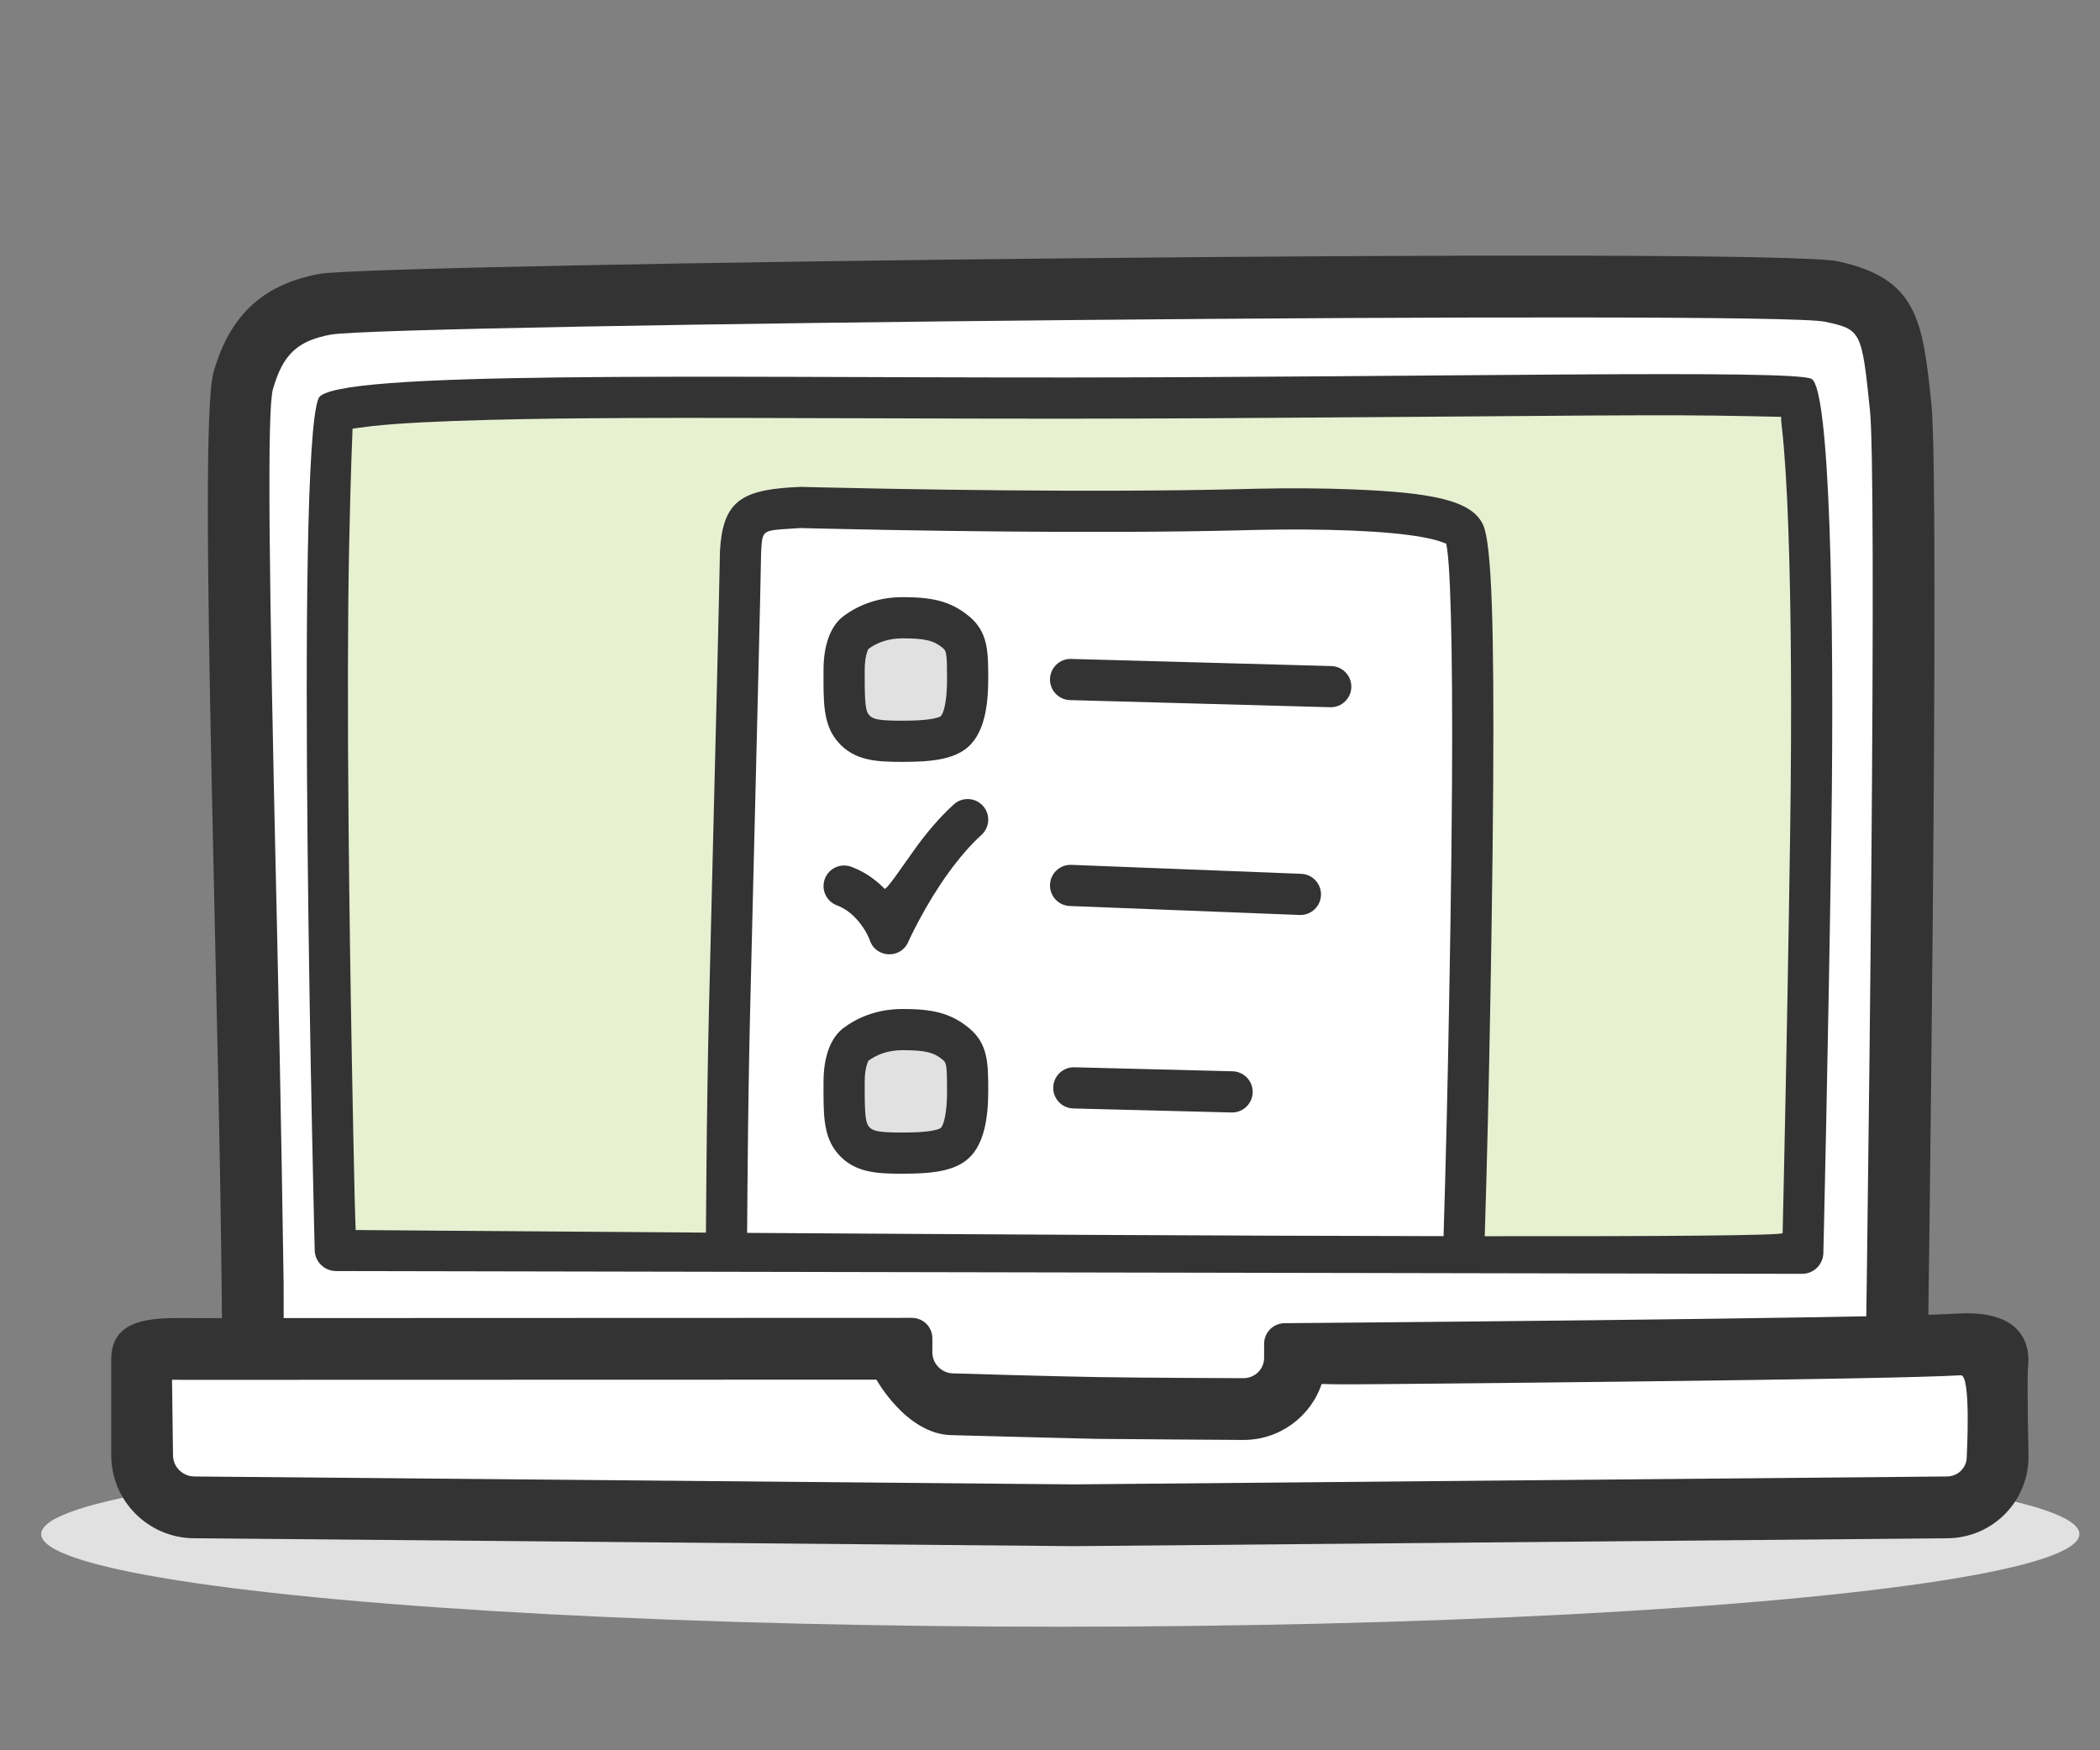 <svg xmlns:xlink="http://www.w3.org/1999/xlink" xmlns="http://www.w3.org/2000/svg" ng-style="$ctrl.style" style="width: 60px; height: 50px;" width="100"  height="85" ><rect width="100%" height="100%" fill="#808080" stroke="none"/><defs><symbol id="fs-img-flowmulti" viewBox="0 0 100 85">
    <g stroke="none" stroke-width="1" fill-rule="evenodd">
        <ellipse fill="#E1E1E1" cx="50.5" cy="74.5" rx="49.5" ry="4.5"></ellipse>
        <path d="M9.787,66.078 C9.787,51.658 8.565,20.913 9.371,18.08 C10.177,15.246 11.83,13.8 14.519,13.3 C17.208,12.8 84.98,11.981 88.274,12.691 C92.135,13.525 92.392,15.554 92.812,19.637 C93.232,23.721 92.629,66.333 92.629,66.333 L9.787,66.078 Z" fill="#333333"></path>
        <path d="M12.787,70.078 L89.629,70.29 C89.631,70.111 89.636,64.77 89.643,64.281 C89.654,63.466 89.667,62.535 89.681,61.505 C89.72,58.559 89.758,55.403 89.795,52.163 C89.833,48.748 89.866,45.435 89.893,42.299 C89.998,29.858 89.985,21.475 89.828,19.944 C89.427,16.051 89.402,16.004 87.641,15.624 C85.063,15.068 17.772,15.747 15.067,16.25 C13.455,16.549 12.739,17.205 12.257,18.901 C11.976,19.887 12.044,27.223 12.441,44.489 C12.45,44.883 12.45,44.883 12.459,45.278 C12.649,53.548 12.776,62.321 12.776,62.321 L12.787,70.078 Z" fill="#FFFFFF"></path>
        <path d="M14.474,19.34 C15.062,17.975 33.122,18.343 50.899,18.332 C68.641,18.321 86.1,17.931 86.989,18.4 C87.881,18.872 88.102,29.798 87.953,40.305 C87.805,50.734 87.563,60.855 87.563,60.855 C87.55,61.412 87.091,61.863 86.532,61.862 L15.318,61.727 C14.762,61.726 14.3,61.279 14.286,60.723 C14.286,60.723 13.3,22.067 14.474,19.34 L14.474,19.34 Z" fill="#333333"></path>
        <path d="M33.288,59.86 C23.503,59.794 16.276,59.735 16.276,59.735 C16.276,59.735 16.241,58.82 16.225,58.116 C16.18,56.104 16.135,53.905 16.092,51.59 C16.019,47.567 15.962,43.629 15.93,39.938 C15.882,34.569 15.888,30.022 15.957,26.561 C16.03,22.931 16.124,20.819 16.124,20.819 C16.124,20.819 16.714,20.73 17.1,20.689 C18.414,20.55 20.325,20.451 22.848,20.388 C26.911,20.287 30.87,20.279 41.408,20.313 C45.54,20.327 47.612,20.332 50.048,20.332 C50.474,20.332 50.474,20.332 50.9,20.332 C55.53,20.329 59.925,20.304 66.678,20.251 C76.518,20.173 77.84,20.164 80.761,20.17 C82.639,20.174 85.52,20.244 85.52,20.244 C85.52,20.244 85.486,20.213 85.55,20.772 C85.682,21.927 85.788,23.586 85.862,25.661 C86.003,29.543 86.031,34.765 85.953,40.276 C85.914,42.988 85.868,45.826 85.814,48.737 C85.759,51.724 85.701,54.627 85.642,57.333 C85.621,58.28 85.602,59.134 85.585,59.882 C85.582,60.005 79.583,60.043 71.116,60.035 C71.227,56.427 71.316,52.739 71.38,49.028 C71.384,48.803 71.404,47.627 71.411,47.263 C71.425,46.444 71.437,45.716 71.448,44.974 C71.487,42.504 71.513,40.241 71.526,38.099 C71.572,30.655 71.464,26.454 71.042,25.502 C70.501,24.283 68.508,23.924 64.756,23.769 C63.216,23.705 61.596,23.702 60.035,23.735 C59.727,23.741 59.022,23.76 59.263,23.754 C57.448,23.799 55.416,23.824 53.204,23.83 C49.716,23.84 45.977,23.804 42.262,23.738 C41.106,23.717 40.038,23.695 39.083,23.673 C38.749,23.665 38.453,23.658 38.198,23.652 C37.941,23.645 37.941,23.645 37.887,23.644 C37.59,23.658 37.59,23.658 37.393,23.671 C34.947,23.827 34.101,24.432 33.97,26.756 L33.969,26.795 C33.95,27.86 33.902,29.954 33.821,33.321 C33.771,35.37 33.55,44.321 33.568,43.611 C33.557,44.048 33.557,44.048 33.546,44.485 C33.503,46.241 33.466,47.778 33.431,49.207 C33.379,51.374 33.34,53.929 33.313,56.791 C33.303,57.805 33.295,58.831 33.288,59.86 L33.288,59.86 Z" fill="#E7F0D0"></path>
        <path d="M8.394,64.012 C11.163,64.012 43.291,64 43.291,64 C43.841,64 44.286,64.44 44.286,64.993 L44.286,65.674 C44.286,66.222 44.73,66.68 45.276,66.696 C45.276,66.696 50.049,66.839 52.284,66.876 C54.523,66.914 59.391,66.929 59.391,66.929 C59.948,66.932 60.4,66.493 60.4,65.94 L60.4,65.26 C60.4,64.711 60.844,64.263 61.393,64.259 C61.393,64.259 90.078,64.034 94.054,63.793 C98.029,63.552 97.505,66.267 97.496,66.496 C97.457,67.513 97.527,70.67 97.527,70.67 C97.566,72.877 95.805,74.683 93.598,74.703 L51.163,75.087 L8.41,74.703 C6.197,74.683 4.403,72.885 4.403,70.668 C4.403,70.668 4.403,67.601 4.403,66.003 C4.403,63.837 6.797,64.012 8.394,64.012 Z" fill="#333333"></path>
        <path d="M7.403,70.668 C7.403,71.233 7.865,71.698 8.437,71.703 L51.136,72.087 L93.571,71.703 C94.113,71.698 94.537,71.262 94.528,70.737 C94.527,70.674 94.749,66.757 94.235,66.788 C92.533,66.891 86.741,66.993 77.986,67.096 C74.361,67.139 70.478,67.178 66.594,67.214 C65.235,67.226 64.065,67.24 63.193,67.212 C62.659,68.804 61.146,69.936 59.381,69.929 C59.317,69.929 52.962,69.888 52.235,69.876 C51.514,69.864 45.235,69.696 45.188,69.695 C43.018,69.631 41.57,67.001 41.57,67.001 C41.57,67.001 39.934,67.002 38.229,67.002 C34.41,67.004 8.206,67.012 8.027,67.01 C7.611,67.007 7.356,67.006 7.356,67.006 C7.356,67.006 7.403,70.553 7.403,70.668 Z" fill="#FFFFFF"></path>
        <path d="M69.116,60.032 C69.226,56.414 69.316,52.715 69.38,48.994 C69.384,48.769 69.405,47.592 69.411,47.229 C69.425,46.411 69.437,45.683 69.449,44.943 C69.487,42.479 69.513,40.221 69.526,38.087 C69.567,31.476 69.448,26.841 69.213,26.313 C69.262,26.422 69.24,26.406 69.12,26.356 C68.882,26.258 68.527,26.165 68.074,26.083 C67.212,25.928 66.051,25.824 64.673,25.767 C63.182,25.705 61.6,25.702 60.077,25.734 C59.776,25.74 59.077,25.759 59.313,25.753 C57.482,25.799 55.435,25.824 53.21,25.83 C49.707,25.84 45.954,25.804 42.227,25.737 C41.067,25.717 39.995,25.695 39.037,25.672 C38.701,25.665 38.404,25.658 38.148,25.651 C37.888,25.644 37.888,25.644 37.924,25.641 C37.714,25.655 37.714,25.655 37.52,25.667 C35.975,25.765 36.031,25.725 35.967,26.869 L35.968,26.83 C35.95,27.901 35.902,29.997 35.82,33.37 C35.77,35.419 35.549,44.371 35.567,43.66 C35.556,44.097 35.556,44.097 35.545,44.534 C35.502,46.29 35.465,47.826 35.431,49.255 C35.379,51.411 35.34,53.957 35.313,56.81 C35.303,57.822 35.295,58.846 35.288,59.873 C45.887,59.942 58.956,60.016 69.116,60.032 L69.116,60.032 Z" fill="#FFFFFF"></path>
        <path d="M39,32.534 C39,31.356 39.326,30.415 39.953,29.936 C40.581,29.456 41.556,29 42.834,29 C44.223,29 45.157,29.168 46.078,29.936 C47,30.703 47,31.661 47,32.991 C47,34.327 46.79,35.542 46.078,36.223 C45.367,36.903 44.194,37 42.791,37 C41.527,37 40.501,36.93 39.723,36.058 C38.944,35.186 39,34.023 39,32.534 L39,32.534 Z" fill="#333333"></path>
        <path d="M41,32.534 L41,32.534 C41,32.678 41,32.678 41,32.816 C40.996,34.206 41.053,34.544 41.215,34.726 C41.396,34.929 41.682,35 42.791,35 C43.499,35 43.966,34.971 44.309,34.904 C44.556,34.855 44.666,34.806 44.696,34.777 C44.845,34.635 45,34.025 45,32.991 C45,31.751 44.969,31.614 44.798,31.472 C44.364,31.11 43.947,31 42.834,31 C42.154,31 41.586,31.205 41.167,31.525 C41.184,31.513 41.161,31.546 41.122,31.653 C41.047,31.862 41,32.164 41,32.534 L41,32.534 Z" fill="#E1E1E1"></path>
        <path d="M63.622,34.346 C64.175,34.353 64.629,33.912 64.636,33.36 C64.644,32.808 64.203,32.354 63.65,32.346 L51.014,32 C50.462,31.992 50.008,32.434 50,32.986 C49.992,33.538 50.434,33.992 50.986,34 L63.622,34.346 Z" fill="#333333"></path>
        <path d="M39,52.534 C39,51.356 39.326,50.415 39.953,49.936 C40.581,49.456 41.556,49 42.834,49 C44.223,49 45.157,49.168 46.078,49.936 C47,50.703 47,51.661 47,52.991 C47,54.327 46.79,55.542 46.078,56.223 C45.367,56.903 44.194,57 42.791,57 C41.527,57 40.501,56.93 39.723,56.058 C38.944,55.186 39,54.023 39,52.534 L39,52.534 Z" fill="#333333"></path>
        <path d="M41,52.534 L41,52.534 C41,52.678 41,52.678 41,52.816 C40.996,54.206 41.053,54.544 41.215,54.726 C41.396,54.929 41.682,55 42.791,55 C43.499,55 43.966,54.971 44.309,54.904 C44.556,54.855 44.666,54.806 44.696,54.777 C44.845,54.635 45,54.025 45,52.991 C45,51.751 44.969,51.614 44.798,51.472 C44.364,51.11 43.947,51 42.834,51 C42.154,51 41.586,51.205 41.167,51.525 C41.184,51.513 41.161,51.546 41.122,51.653 C41.047,51.862 41,52.164 41,52.534 L41,52.534 Z" fill="#E1E1E1"></path>
        <path d="M40.685,44.727 C40.992,45.092 41.179,45.46 41.25,45.668 C41.545,46.53 42.744,46.582 43.112,45.749 C43.132,45.704 43.174,45.611 43.239,45.476 C43.349,45.248 43.478,44.992 43.626,44.716 C44.047,43.928 44.526,43.14 45.052,42.409 C45.579,41.677 46.123,41.045 46.673,40.544 C47.082,40.172 47.111,39.539 46.739,39.131 C46.367,38.723 45.735,38.693 45.327,39.065 C44.664,39.669 44.031,40.404 43.429,41.241 C42.847,42.05 42.049,43.248 41.961,43.158 C41.508,42.695 40.974,42.328 40.351,42.095 C39.834,41.901 39.258,42.163 39.064,42.68 C38.87,43.197 39.132,43.773 39.649,43.967 C40.047,44.117 40.391,44.378 40.685,44.727 Z" fill="#333333"></path>
        <path d="M62.145,44.435 C62.697,44.445 63.153,44.005 63.163,43.453 C63.172,42.901 62.733,42.445 62.181,42.435 L51.018,42 C50.466,41.99 50.01,42.43 50,42.982 C49.99,43.534 50.43,43.99 50.982,44 L62.145,44.435 Z" fill="#333333"></path>
        <path d="M51.132,53.831 L58.819,54.026 C59.371,54.04 59.83,53.604 59.844,53.051 C59.858,52.499 59.421,52.04 58.869,52.026 L51.182,51.831 C50.63,51.817 50.171,52.254 50.157,52.806 C50.143,53.358 50.58,53.817 51.132,53.831 L51.132,53.831 Z" fill="#333333"></path>
    </g>
</symbol></defs>
    <use xlink:href="#fs-img-flowmulti" ng-href="#fs-img-flowmulti"></use>
</svg>